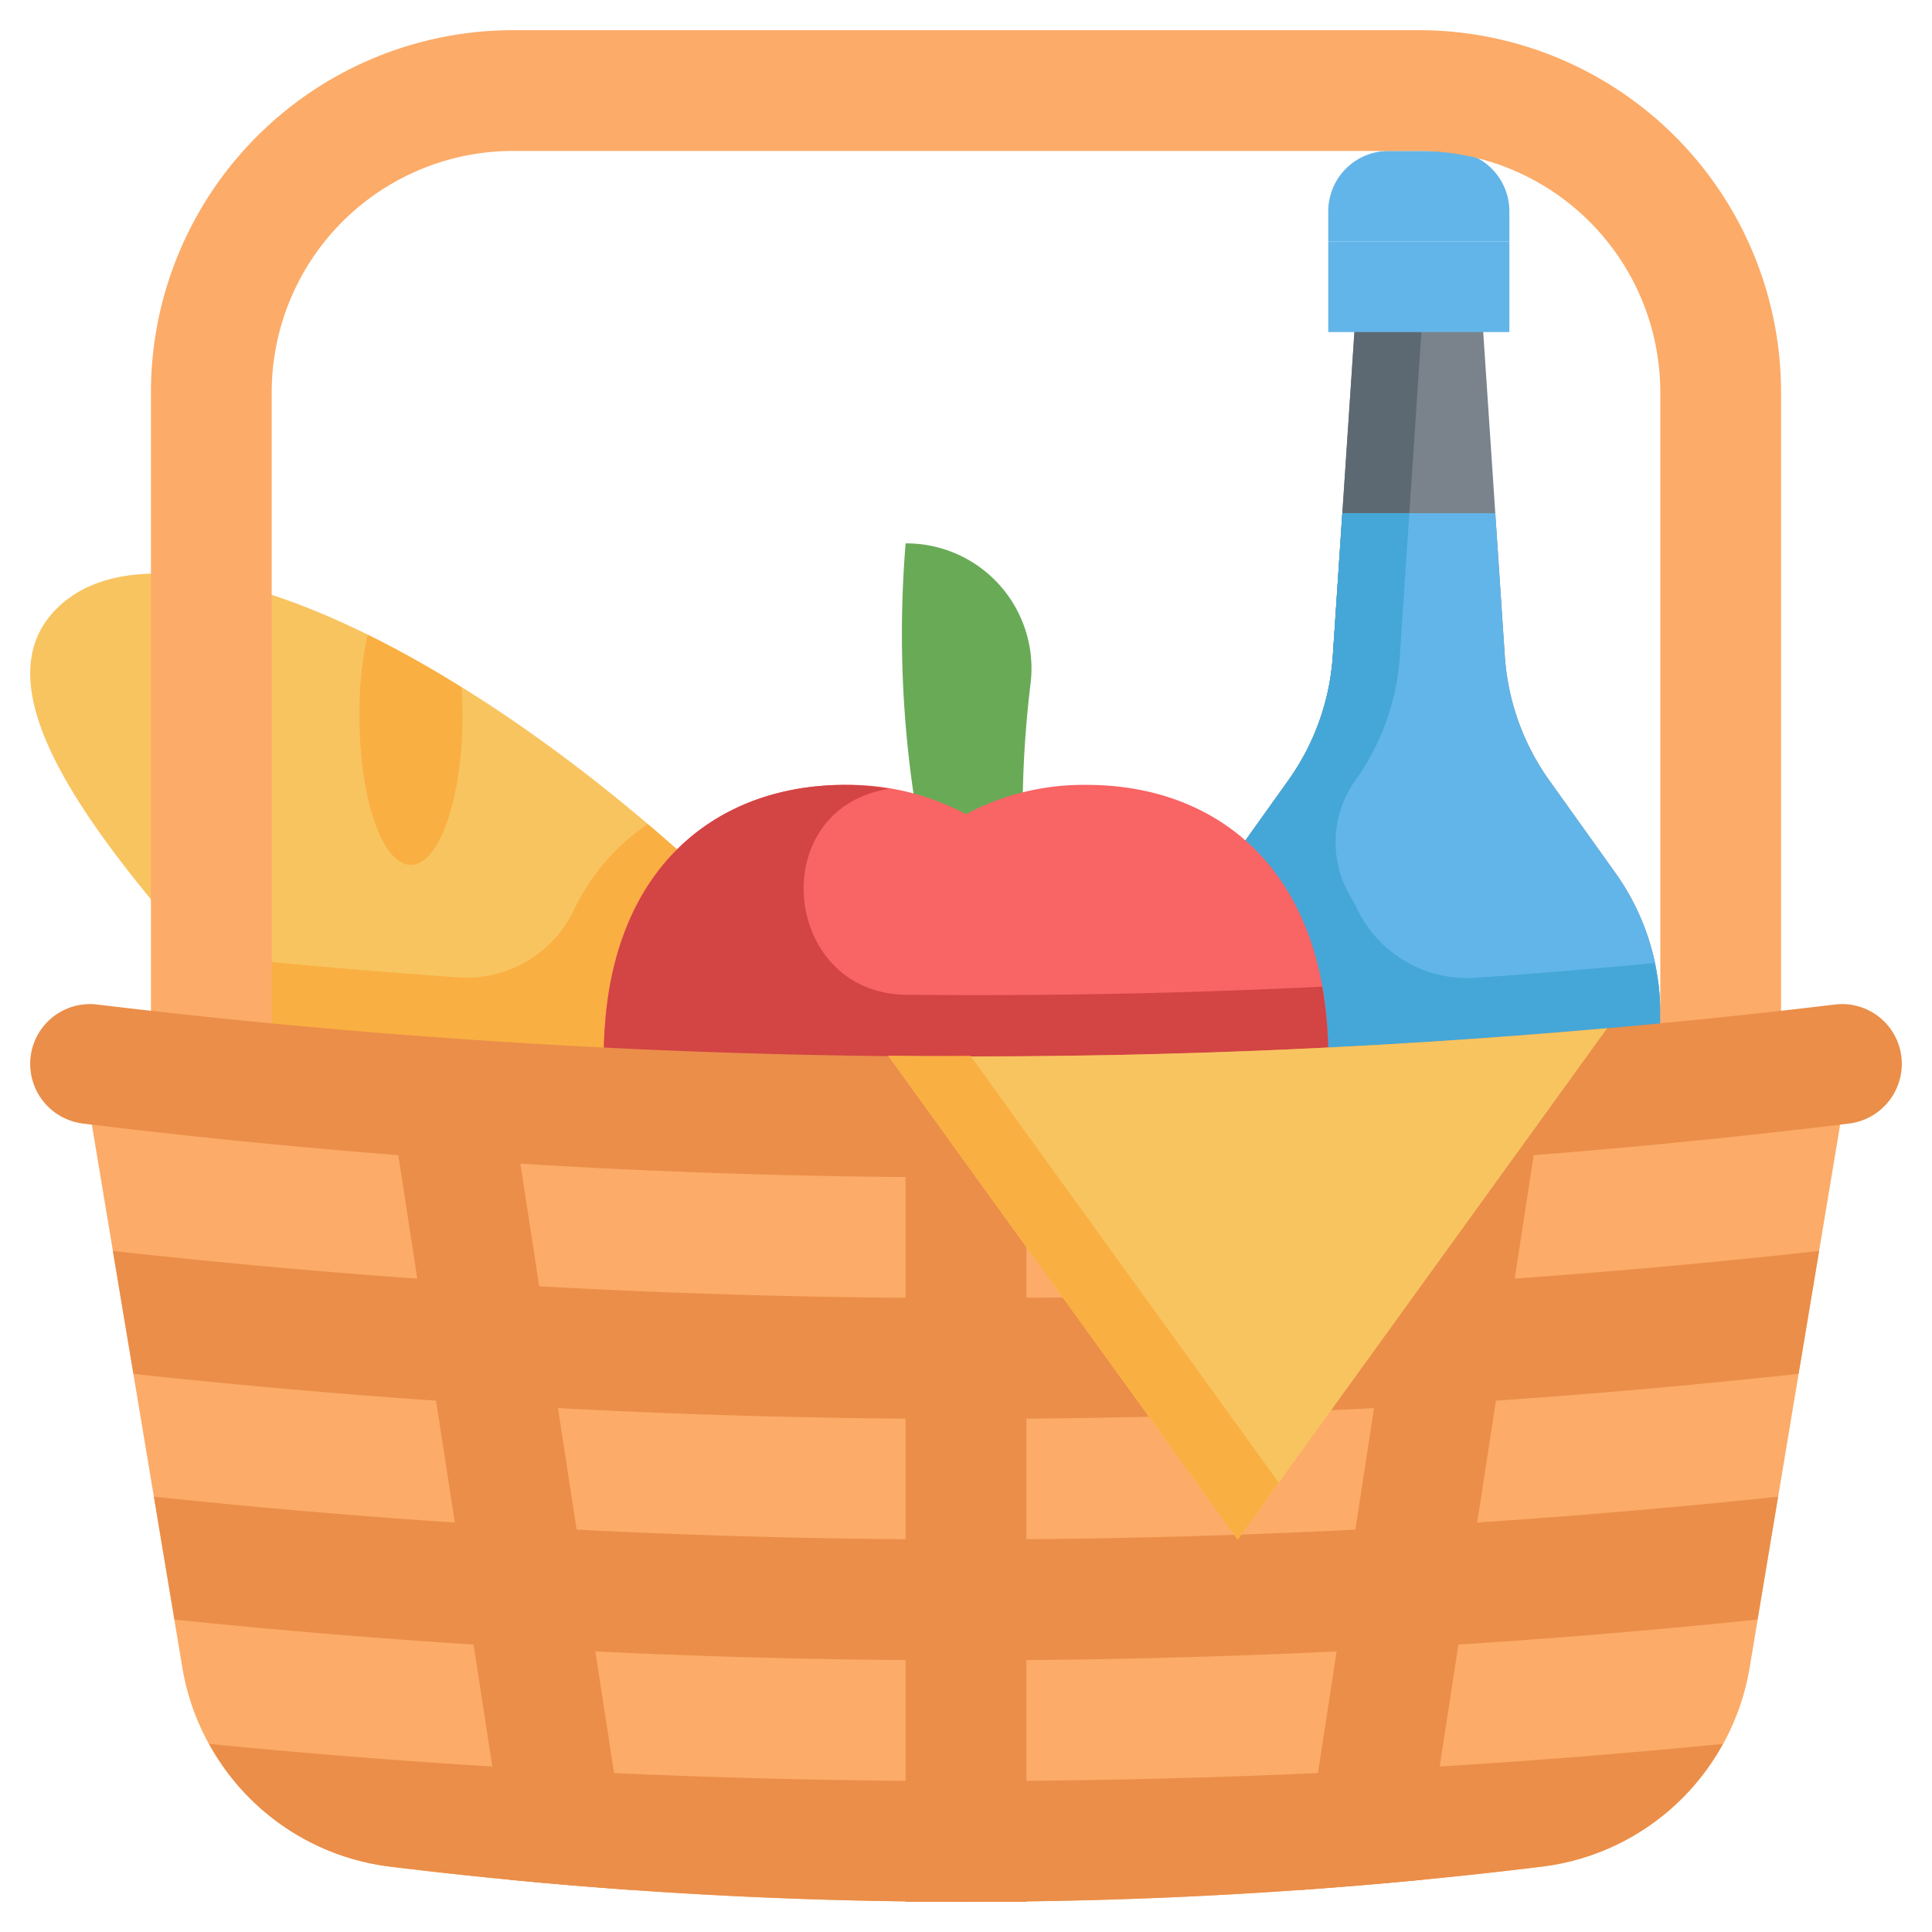 <?xml version="1.0" ?><svg viewBox="0 0 64 64" xmlns="http://www.w3.org/2000/svg"><g data-name="Layer 31" id="Layer_31"><path d="M49,9H45l-.849,12.732a8,8,0,0,1-1.472,4.118L40.49,28.914A8,8,0,0,0,39,33.564V53a4,4,0,0,0,4,4h8a4,4,0,0,0,4-4V33.564a8,8,0,0,0-1.49-4.65L51.321,25.85a8,8,0,0,1-1.472-4.118Z" style="fill:#7a838b"/><path d="M41.219,53V33.564a8,8,0,0,1,1.49-4.65L44.9,25.85a8,8,0,0,0,1.472-4.118L47.219,9H45l-.849,12.732a8.006,8.006,0,0,1-1.472,4.118L40.49,28.914A8,8,0,0,0,39,33.564V53a4,4,0,0,0,4,4h2.219A4,4,0,0,1,41.219,53Z" style="fill:#5d6972"/><path d="M46,5h2a2,2,0,0,1,2,2V8a0,0,0,0,1,0,0H44a0,0,0,0,1,0,0V7A2,2,0,0,1,46,5Z" style="fill:#62b5e8"/><rect height="3" style="fill:#62b5e8" width="6" x="44" y="8"/><path d="M51.321,25.85a8.01,8.01,0,0,1-1.472-4.118L49.533,17H44.467l-.316,4.732a8.006,8.006,0,0,1-1.472,4.118L40.49,28.914A8,8,0,0,0,39,33.564V53a4,4,0,0,0,4,4h8a4,4,0,0,0,4-4V33.564a8,8,0,0,0-1.49-4.65Z" style="fill:#62b5e8"/><path d="M30,18h0a36.632,36.632,0,0,0,1,12h3a36.047,36.047,0,0,1,.144-7.4A4.145,4.145,0,0,0,30,18Z" style="fill:#69aa57"/><path d="M25.227,30.773c9.379,9.379,14.13,19.833,10.613,23.35S24.7,50.058,15.321,40.679-1.64,23.677,1.877,20.16,15.848,21.394,25.227,30.773Z" style="fill:#f8c460"/><path d="M25.227,30.773c-1.245-1.244-2.508-2.4-3.772-3.474a7.169,7.169,0,0,0-2.465,2.89,3.939,3.939,0,0,1-3.82,2.187q-4.3-.3-8.591-.748c1.242,1.4,2.644,2.876,4.151,4.421,2.452.217,4.9.383,7.356.524C18.628,42.209,21.96,48,26,48a5.649,5.649,0,0,0,4-1.995A5.649,5.649,0,0,0,34,48a4.725,4.725,0,0,0,2.386-.684C34.936,42.613,30.95,36.5,25.227,30.773Z" style="fill:#faaf42"/><path d="M45.914,36.582q4.543-.267,9.086-.7V33.564a7.971,7.971,0,0,0-.2-1.661q-2.964.281-5.929.489a4.05,4.05,0,0,1-3.91-2.274q-.115-.232-.242-.451A3.522,3.522,0,0,1,44.9,25.85h0a7.992,7.992,0,0,0,1.472-4.118L46.686,17H44.467l-.316,4.732a8.01,8.01,0,0,1-1.472,4.118L40.49,28.914a7.987,7.987,0,0,0-1.438,3.98h0c-.019.223-.052.445-.052.67V53a4,4,0,0,0,4,4h2.219a4,4,0,0,1-4-4V46.718C43.706,44.711,45.523,40.614,45.914,36.582Z" style="fill:#44a7d8"/><path d="M36,26a8.264,8.264,0,0,0-4,.972A8.264,8.264,0,0,0,28,26c-4.418,0-8,2.925-8,9s3.582,13,8,13a5.649,5.649,0,0,0,4-1.995A5.649,5.649,0,0,0,36,48c4.418,0,8-6.925,8-13S40.418,26,36,26Z" style="fill:#f96464"/><path d="M43.8,32.685q-6.886.339-13.773.269c-4.106-.039-4.706-6.083-.665-6.809l.094-.016A9.02,9.02,0,0,0,28,26c-4.105,0-7.484,2.529-7.943,7.76,0,.016,0,.031,0,.046C20.02,34.191,20,34.587,20,35c0,.3.013.6.033.9.014.258.038.516.064.776h0C20.67,42.282,23.985,48,28,48a4.4,4.4,0,0,0,1.5-.276c-3.294-1.182-5.869-6.084-6.4-10.933,6.933.257,13.865.232,20.8-.112A16.731,16.731,0,0,0,44,35,13.186,13.186,0,0,0,43.8,32.685Z" style="fill:#d34444"/><path d="M15.286,22.771c.028.3.035.615.035.927,0,2.731-.764,4.952-1.712,4.952S11.9,26.436,11.91,23.7a11.789,11.789,0,0,1,.269-2.674A34.982,34.982,0,0,1,15.286,22.771Z" style="fill:#faaf42"/><path d="M5,13V38H9V13a8,8,0,0,1,8-8H47a8,8,0,0,1,8,8V38h4V13A12,12,0,0,0,47,1H17A12,12,0,0,0,5,13Z" style="fill:#fcab68"/><path d="M61,37H3L6.035,55.211a7.971,7.971,0,0,0,6.86,6.621,156.868,156.868,0,0,0,38.21,0,7.971,7.971,0,0,0,6.86-6.621Z" style="fill:#fcab68"/><path d="M60.26,41.44l-.68,4.07a255.573,255.573,0,0,1-55.16,0l-.68-4.07A256.75,256.75,0,0,0,60.26,41.44Z" style="fill:#ea8e49"/><path d="M58.9,49.58l-.68,4.07a255.3,255.3,0,0,1-52.44,0L5.1,49.58A255.95,255.95,0,0,0,58.9,49.58Z" style="fill:#ea8e49"/><path d="M57.07,57.77a7.916,7.916,0,0,1-5.96,4.06,156.525,156.525,0,0,1-16.72,1.15c-1.59.03-3.19.03-4.78,0a156.525,156.525,0,0,1-16.72-1.15,7.916,7.916,0,0,1-5.96-4.06A256.1,256.1,0,0,0,57.07,57.77Z" style="fill:#ea8e49"/><path d="M51,37,47.69,58.52l-.58,3.75c-1.35.13-2.7.24-4.05.34l.6-3.88L47,37Z" style="fill:#ea8e49"/><path d="M13,37l3.31,21.52.58,3.75c1.35.13,2.7.24,4.05.34l-.6-3.88L17,37Z" style="fill:#ea8e49"/><rect height="26" style="fill:#ea8e49" width="4" x="30" y="37"/><path d="M60.776,33.277a241.192,241.192,0,0,1-57.552,0A1.98,1.98,0,0,0,1,35.24H1a1.993,1.993,0,0,0,1.747,1.979,241.1,241.1,0,0,0,58.506,0A1.993,1.993,0,0,0,63,35.24h0A1.98,1.98,0,0,0,60.776,33.277Z" style="fill:#ea8e49"/><path d="M53.24,34.06l-3.07,4.25L41,51,32.33,39l-2.9-4.02Q41.34,35.115,53.24,34.06Z" style="fill:#f8c460"/><path d="M34.33,38l-2.181-3.023c-.906,0-1.813.013-2.719,0L32.33,39,41,51l1.361-1.884Z" style="fill:#faaf42"/></g></svg>